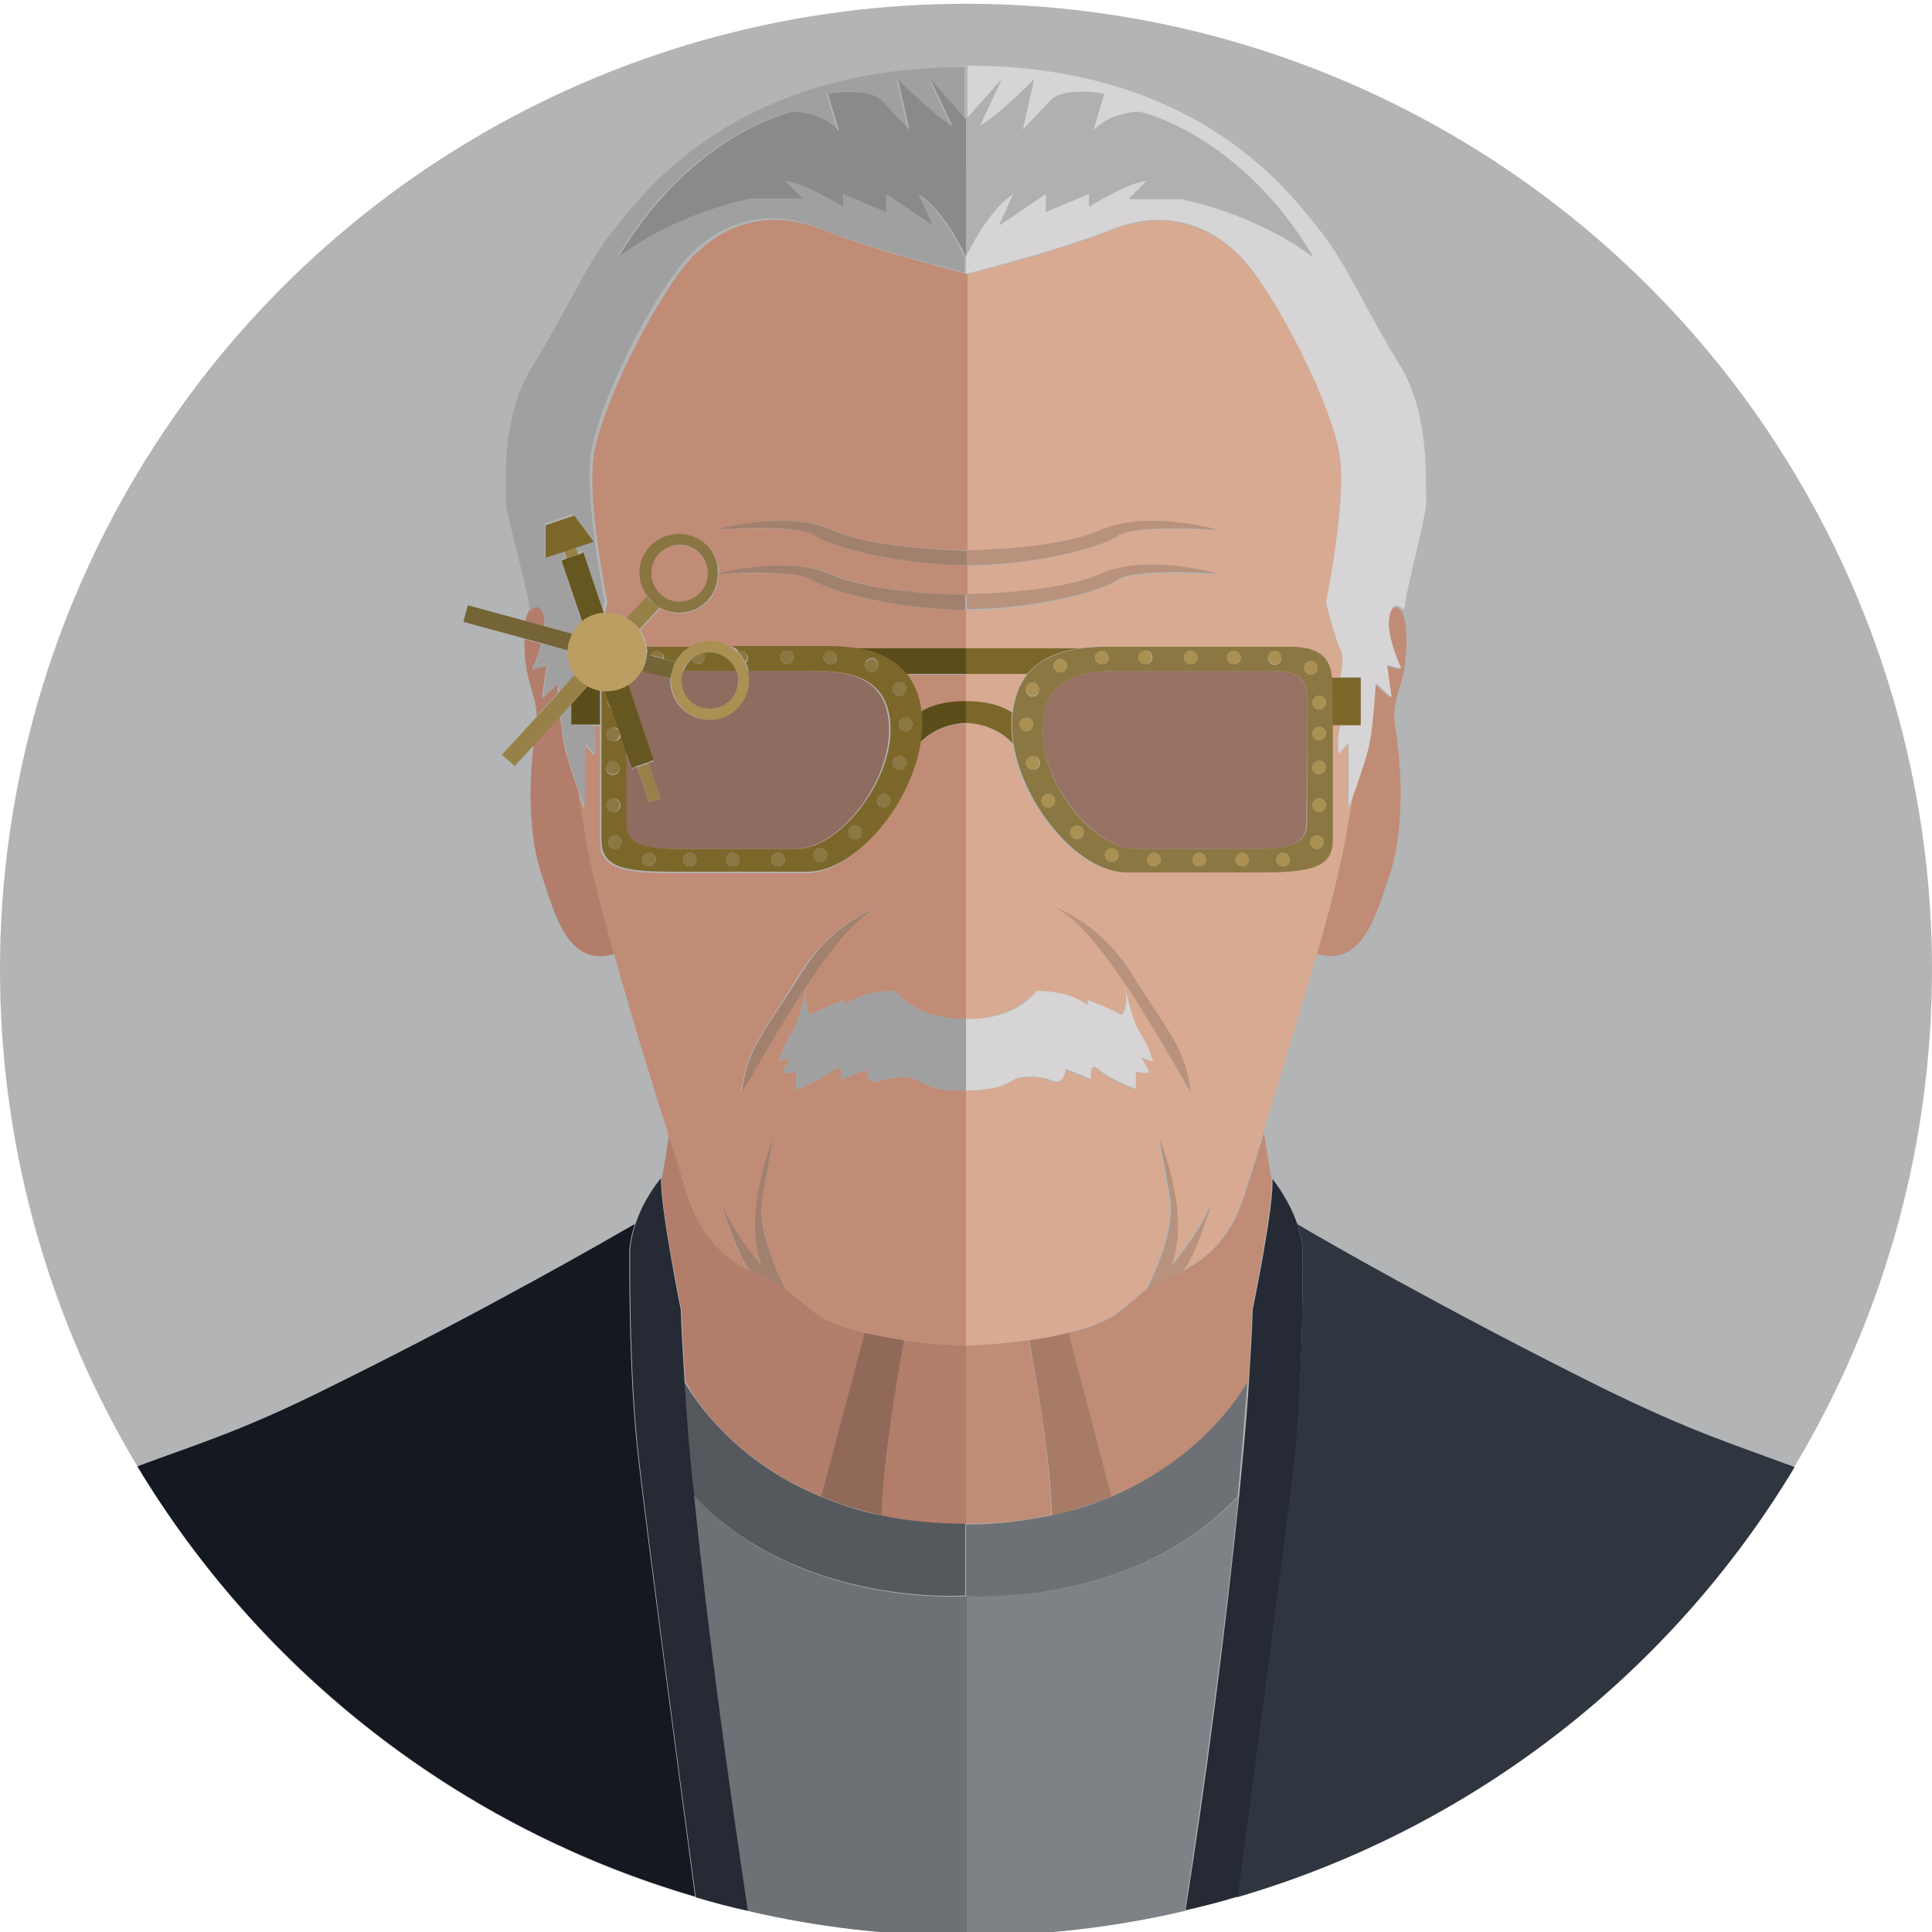 <svg id="Layer_1" xmlns="http://www.w3.org/2000/svg" width="256" height="256"><style>.st2{fill:#c08c76}.st4{fill:#d8aa91}.st5{fill:#b8927d}.st6{fill:#d6d4d4}.st8{fill:#b27d6b}.st10{fill:#a1806e}.st11{fill:#a0a0a1}.st14{fill:#6d7175}.st16{fill:#252a34}.st19{fill:#7c672a}.st21{fill:#8b7742}.st22{fill:#aa9052}.st23{fill:#5b4d19}.st24{opacity:.6;fill:#773d29}.st25{fill:#988149}.st26{fill:#665620}.st28{fill:#746436}</style><g id="XMLID_5_"><circle id="XMLID_134_" cx="128" cy="128.5" r="128" fill="#b2b4b5"/><g id="XMLID_3_"><path id="XMLID_4_" d="M128 239.5v17-17z" fill="none"/><path id="XMLID_156_" class="st2" d="M136.3 177.5c-4.3.6-7.9.7-8.3.7v23.7c4.2 0 7.9-.4 11.3-1.2-.2-7.1-1.8-17.1-3-23.2z"/><path id="XMLID_157_" class="st2" d="M156.5 168.5c-.2.1-.4.2-.7.3-1.5.7-3.8 2-3.8 2-.8.6-1.9 1.6-3.5 2.9-1.6 1.3-4.2 2.3-6.9 2.9l5.7 21.7c11-4.6 16.4-12.4 18.1-15.2.2-3.3.4-6.4.5-9.5 0 0 2.8-13.9 2.6-17.4v.1c-.4-2.1-.7-4.2-1-6.2-1 3.3-1.9 6.2-2.6 8.3-1.9 6.2-5.8 8.9-8.4 10.1z"/><path id="XMLID_158_" d="M147.3 198.3l-5.7-21.7c-1.7.4-3.5.7-5.2 1 1.1 6.1 2.8 16.1 3 23.3 2.8-.8 5.5-1.6 7.9-2.6z" fill="#a87b67"/><path id="XMLID_159_" class="st2" d="M184 81.4c-.8 2.5 1.5 7.3 1.5 7.3l-1.9-.5.6 4.3-2.1-1.9s-.3 5.3-.8 7.9c-.3 1.6-1.3 4.5-2 6.5-.4 2.2-.7 4.2-1 5.9-.6 3.6-2 9.3-3.8 15.5 6.1 1.7 7.8-5.1 9.6-10.4 2.1-6.1 1.6-14.5.8-19.5-.8-4.9 1.9-5.3 1.4-13.4-.1-.9-.3-1.6-.6-2.1-.4-.5-1.1-1.1-1.7.4z"/><path id="XMLID_160_" class="st4" d="M136.1 89.3H128v3.6c3.3 0 5.2.9 6.1 1.5.3-2.2 1-3.8 2-5.1z"/><path id="XMLID_161_" class="st4" d="M143.2 85.9c1.1-.1 2.1-.2 3.1-.2h24.6c4.3 0 5.3 1.9 5.5 4.1h1.2c.3-1.4.4-2.9.1-3.5-.8-1.4-2-6.4-2-6.4s2.7-13.5 1.8-19.6c-1-6.1-6.5-17.6-11.2-23.9-4.6-6.4-11.5-8.9-19-5.9-7.3 2.9-18.6 5.7-19.3 5.9V73c.7 0 12-.1 17.8-2.7 6.1-2.7 15.5 0 15.5 0s-10.9-.9-13.3.8c-2.4 1.6-11.5 3.9-20.1 3.9v3.9c.7 0 12-.1 17.8-2.7 6.1-2.7 15.5 0 15.5 0s-10.9-.9-13.3.8c-2.4 1.6-11.5 3.9-20.1 3.9v5.2l15.4-.2z"/><path id="XMLID_162_" class="st4" d="M156.5 168.5l-.6.3c.1-.1.3-.2.6-.3z"/><path id="XMLID_165_" class="st4" d="M179.4 105c-.4 1.2-.8 2.1-.8 2.1v-8.6l-1.3 1.5c-.2-1.2 0-2.7.2-3.9h-1.1v15.2c0 3.4-2.2 4.3-9.1 4.3h-18.2c-6.3 0-13.7-8.8-15-17.1-2.6-2.8-6-2.7-6.2-2.7V135c.4 0 6 .3 9.4-3.7 0 0 4.3-.1 6.7 1.9v-.7s3.2 1.2 4.1 1.8c.8.6 1.1-1.4 1-3 0 0 1 4.2 1.9 5.6 1 1.4 1.7 3.8 1.7 3.8l-1.6-.6s1 1.6 1 1.9c0 .4-1.7 0-1.7 0v2.4s-3.6-1.4-4.9-2.6c-1.3-1.2-1 1.3-1 1.3l-3.4-1.4s-.1 2.2-1.7 1.6c-1.6-.6-3.7-.8-5-.2-1.3.6-2 1.4-6.5 1.4v33.8c.4 0 4-.1 8.3-.7 1.7-.2 3.5-.5 5.2-1 2.8-.7 5.3-1.6 6.9-2.9 1.6-1.3 2.8-2.3 3.5-2.9 0 0 3.8-7.3 3.1-11.7-.7-4.4-1.5-8.3-1.5-8.3s4.3 10.1 1.6 17c0 0 3.5-4 5.4-8.4 0 0-2.7 8.6-4.1 9.1 2.7-1.2 6.6-3.9 8.5-10.2.7-2.1 1.6-5 2.6-8.3 2.1-6.9 4.8-15.7 7.1-23.6 1.8-6.3 3.2-11.9 3.8-15.5.3-1.7.7-3.7 1.1-5.9zm-29.9 26c-2.4-3.5-6.5-9.8-10.4-11 0 0 6.4 1.7 10.9 9.1s7 9.7 7.7 15.7c.1 0-5.4-9.7-8.2-13.8z"/><path id="XMLID_166_" class="st5" d="M156.5 168.5c1.4-.5 4.1-9.1 4.1-9.1-1.9 4.4-5.4 8.4-5.4 8.4 2.7-6.9-1.6-17-1.6-17s.8 3.8 1.5 8.3c.7 4.4-3.1 11.7-3.1 11.7s2.3-1.3 3.8-2c.3-.2.5-.2.7-.3z"/><path id="XMLID_167_" class="st6" d="M132.7 10.6l-2.9 6.2c3.1-1.9 7.2-6.2 7.2-6.2l-1.5 6.7 3.6-3.8c1.7-1.9 7.2-1 7.2-1l-1.5 5c2.2-2.6 6.2-2.6 6.2-2.6s13.2 2.8 23 19.2c-8-6-17.5-7.7-17.5-7.7h-6.9L152 24c-2.2 0-7.7 3.4-7.7 3.4v-1.7l-5.7 2.4v-2.4l-6.2 4.2 1.9-4.2c-3.4 2.2-5.9 7.6-6.3 8.3v2.3c.7-.2 12-3 19.3-5.9 7.5-3 14.4-.5 19 5.9s10.2 17.9 11.2 23.9c1 6.1-1.8 19.6-1.8 19.6s1.2 5 2 6.4c.3.6.2 2-.1 3.5h2.7V96h-2.7c-.3 1.3-.4 2.7-.2 3.9l1.3-1.5v8.6s.3-.9.8-2.1c.7-2 1.7-4.9 2-6.5.5-2.6.8-7.9.8-7.9l2.1 1.9-.6-4.3 1.9.5s-2.3-4.8-1.5-7.3c.5-1.6 1.3-1 1.9-.5 0-2.1 3.1-12.9 2.9-14.8-.2-1.9.6-10.9-3.5-17.6-4.2-6.7-7.3-13.9-10.7-18-3.4-4.1-15.5-21.7-46.6-21.7v6.9l4.5-5z"/><path id="XMLID_169_" class="st5" d="M128 74.9c8.6 0 17.7-2.2 20.1-3.9 2.4-1.6 13.3-.8 13.3-.8s-9.4-2.7-15.5 0c-5.9 2.6-17.1 2.7-17.8 2.7v2z"/><path id="XMLID_170_" class="st5" d="M128 80.7c8.6 0 17.7-2.2 20.1-3.9 2.4-1.6 13.3-.8 13.3-.8s-9.4-2.7-15.5 0c-5.9 2.6-17.1 2.7-17.8 2.7v2z"/><path id="XMLID_171_" class="st6" d="M134.5 143c1.3-.6 3.5-.4 5 .2 1.6.6 1.7-1.6 1.7-1.6l3.4 1.4s-.4-2.5 1-1.3c1.3 1.2 4.9 2.6 4.9 2.6V142s1.7.4 1.7 0-1-1.9-1-1.9l1.6.6s-.7-2.4-1.7-3.8-1.9-5.6-1.9-5.6c.1 1.6-.1 3.6-1 3-.8-.6-4.1-1.8-4.1-1.8v.7c-2.4-2-6.7-1.9-6.7-1.9-3.4 4.1-9 3.7-9.4 3.7v9.5c4.6-.1 5.2-.9 6.5-1.5z"/><path id="XMLID_172_" class="st5" d="M150 129.1c-4.6-7.4-10.9-9.1-10.9-9.1 3.8 1.2 8 7.5 10.4 11 2.8 4.1 8.3 13.8 8.3 13.8-.7-6-3.2-8.3-7.8-15.7z"/><path id="XMLID_173_" d="M128 21.8v12.1c.3-.7 2.9-6.1 6.3-8.3l-1.9 4.2 6.2-4.2V28l5.7-2.4v1.7s5.5-3.4 7.7-3.4l-2.4 2.4h6.9S166 28 174 34c-9.8-16.4-23-19.2-23-19.2s-4 0-6.2 2.6l1.5-5s-5.5-1-7.2 1l-3.6 3.8 1.5-6.7s-4.1 4.3-7.2 6.2l2.9-6.2-4.6 5.2v6.1z" fill="#b0b0b0"/><path id="XMLID_174_" class="st8" d="M108.8 198.3l5.8-21.7c-2.8-.7-5.3-1.6-6.9-2.9-1.6-1.3-2.8-2.3-3.5-2.9 0 0-2.3-1.3-3.8-2l-.6-.3c-2.7-1.2-6.6-3.9-8.5-10.2-.7-2.1-1.6-5-2.6-8.3-.3 2-.6 4.1-1 6.1-.3 3.4 2.6 17.4 2.6 17.4.1 3.1.3 6.2.5 9.5 1.5 2.9 6.9 10.7 18 15.3z"/><path id="XMLID_175_" class="st8" d="M128 211.5v-33.2s-3.8-.1-8.3-.7c-1.1 6.1-2.8 16.1-3 23.3 3.4.7 7.1 1.2 11.3 1.2v37.4-28z"/><path id="XMLID_176_" d="M108.8 198.3c2.4 1 5 1.8 8 2.5.2-7.2 1.9-17.2 3-23.3-1.7-.2-3.5-.5-5.2-1l-5.8 21.8z" fill="#906958"/><path id="XMLID_178_" class="st8" d="M72 81.4c-.5-1.6-1.3-1-1.9-.5-.2.4-.4.8-.5 1.4l2.5.7c.1-.6.1-1.1-.1-1.6z"/><path id="XMLID_179_" class="st8" d="M73.9 90.6l-2.1 1.9.6-4.3-1.9.5s.8-1.6 1.2-3.4l-2.2-.6c-.1 5.8 1.6 7 1.6 10.2l2.8-3.1v-1.2z"/><path id="XMLID_180_" class="st8" d="M76.7 105c-.7-2-1.7-4.9-2-6.5-.2-1-.3-2.3-.5-3.6l-3.5 3.8c-.6 5-.7 12 1.1 17.3 1.8 5.4 3.5 12.2 9.6 10.4-1.8-6.3-3.2-11.9-3.8-15.5-.2-1.7-.6-3.7-.9-5.9z"/><circle id="XMLID_181_" class="st2" cx="90" cy="76" r="3.8"/><path id="XMLID_182_" class="st2" d="M80.5 81.2c.9 0 1.8.3 2.6.7l2.7-2.9c-1.4-2-1.3-4.7.4-6.5 1.9-2.1 5.2-2.3 7.4-.3 1.1 1 1.7 2.4 1.7 3.8 2-.5 9.7-2.2 15 .1 6.1 2.7 17.9 2.7 17.9 2.7v-3.9c-8.6 0-17.7-2.2-20.1-3.9-2.4-1.6-13.3-.8-13.3-.8s9.4-2.7 15.5 0 17.9 2.7 17.9 2.7V36.3s-11.8-2.9-19.3-5.9-14.4-.5-19 5.9-10.2 17.9-11.2 23.9c-1 6.1 1.8 19.6 1.8 19.6s-.1.5-.3 1.3v.1h.3z"/><path id="XMLID_185_" class="st2" d="M99.6 168.5c-1.4-.5-4.1-9.1-4.1-9.1 1.9 4.4 5.4 8.4 5.4 8.4-2.7-6.9 1.6-17 1.6-17s-.8 3.8-1.5 8.3c-.7 4.4 3.1 11.7 3.1 11.7.8.6 1.9 1.6 3.5 2.9 1.6 1.3 4.2 2.3 6.9 2.9 1.7.4 3.5.7 5.2 1 4.5.6 8.3.7 8.3.7v-33.8c-4.6 0-5.2-.8-6.5-1.4-1.3-.6-3.5-.4-5 .2-1.6.6-1.7-1.6-1.7-1.6l-3.4 1.4s.4-2.5-1-1.3c-1.3 1.2-4.9 2.6-4.9 2.6V142s-1.7.4-1.7 0 1-1.9 1-1.9l-1.6.6s.7-2.4 1.7-3.8 1.9-5.6 1.9-5.6c-.1 1.6.1 3.6 1 3 .8-.6 4.1-1.8 4.1-1.8v.7c2.4-2 6.7-1.9 6.7-1.9 3.5 4.2 9.4 3.7 9.4 3.7V80.8c-8.6 0-17.7-2.2-20.1-3.9-2.1-1.4-10.6-.9-12.7-.8 0 1.2-.4 2.5-1.3 3.5-1.7 1.8-4.4 2.2-6.4 1l-2.7 2.9c.5.7.8 1.4.9 2.3h5.8c1.2-.7 2.6-1 4.1-.6.5.1.9.3 1.3.6h12.9c1 0 2.1.1 3.1.2H128v3.4h-8.1c1 1.2 1.7 2.9 2 5.1.9-.6 2.8-1.5 6.1-1.5v2.9s-3.6-.2-6.2 2.7c-1.3 8.3-8.7 17.1-15 17.1H88.6c-6.9 0-9.1-1-9.1-4.3V96.2h-1c.3 1.3.4 2.7.2 3.9l-1.3-1.5v8.6s-.3-.9-.8-2.1c.4 2.2.7 4.2 1 5.9.6 3.6 2 9.3 3.8 15.5 2.2 7.9 4.9 16.7 7.1 23.6 1 3.3 1.9 6.2 2.6 8.3 1.9 6.2 5.8 8.9 8.5 10.1zm17.3-48.5c-3.8 1.2-8 7.5-10.4 11-2.8 4.1-8.3 13.8-8.3 13.8.7-6 3.2-8.3 7.7-15.7 4.7-7.4 11-9.1 11-9.1z"/><path id="XMLID_186_" class="st2" d="M100.2 168.7c-.2-.1-.5-.2-.6-.3.2.2.4.3.6.3z"/><path id="XMLID_187_" class="st10" d="M101 159c.7-4.4 1.5-8.3 1.5-8.3s-4.3 10.1-1.6 17c0 0-3.5-4-5.4-8.4 0 0 2.7 8.6 4.1 9.1l.6.3c1.5.7 3.8 2 3.8 2 .1 0-3.8-7.2-3-11.7z"/><path id="XMLID_188_" class="st11" d="M72 81.4c.1.5.2 1 .2 1.6l3.7 1c.3-.6.7-1.1 1.2-1.6l-2.8-8.2.7-.3-.3-.9-2.5.8v-4.4l3.8-1.3 2.6 3.5-2.5.8.3.9.7-.3 2.7 7.9c.2-.8.3-1.3.3-1.3S77.4 66.1 78.3 60c1-6.1 6.5-17.6 11.2-23.9 4.6-6.4 11.5-8.9 19-5.9s19.3 5.9 19.3 5.9V34s-2.7-6-6.3-8.4l1.9 4.2-6.2-4.2V28l-5.7-2.4v1.7s-5.5-3.4-7.7-3.4l2.4 2.4h-6.9S89.8 28 81.8 34c9.8-16.4 23-19.2 23-19.2s4 0 6.2 2.6l-1.5-5s5.5-1 7.2 1l3.6 3.8-1.5-6.7s4.1 4.3 7.2 6.2l-2.9-6.2 4.7 5.3V8.9c-31.1 0-43.2 17.6-46.6 21.7-3.4 4.2-6.5 11.3-10.7 18-4.2 6.7-3.4 15.6-3.5 17.6 0 1.9 3.2 12.7 3.2 14.8.5-.5 1.3-1.1 1.8.4z"/><path id="XMLID_189_" class="st11" d="M75.3 86.2l-3.5-.9c-.5 1.8-1.2 3.4-1.2 3.4l1.9-.5-.6 4.3 2.1-1.9s0 .5.1 1.2l1.7-1.9v-.1h.1l.4-.4c-.6-.8-.9-1.9-.9-3-.2-.1-.1-.1-.1-.2z"/><path id="XMLID_190_" class="st11" d="M75.7 93.3l-1.4 1.6c.1 1.3.3 2.6.5 3.6.3 1.6 1.3 4.5 2 6.5.4 1.2.8 2.1.8 2.1v-8.6l1.3 1.5c.2-1.2 0-2.7-.2-3.9h-2.8v-2.8z"/><path id="XMLID_191_" class="st10" d="M110.2 70.2c-6.1-2.7-15.5 0-15.5 0s10.9-.9 13.3.8c2.4 1.6 11.5 3.9 20.1 3.9V73c-.1-.1-11.9-.1-17.9-2.8z"/><path id="XMLID_192_" class="st10" d="M128 78.8s-11.8 0-17.9-2.7c-5.2-2.3-13-.6-15-.1v.1c2.2-.2 10.7-.6 12.7.8 2.4 1.6 11.5 3.9 20.1 3.9v-2z"/><path id="XMLID_193_" class="st11" d="M128 135s-5.9.5-9.4-3.7c0 0-4.3-.1-6.7 1.9v-.7s-3.2 1.2-4.1 1.8c-.8.6-1.1-1.4-1-3 0 0-1 4.2-1.9 5.6-1 1.4-1.7 3.8-1.7 3.8l1.6-.6s-1 1.6-1 1.9c0 .4 1.7 0 1.7 0v2.4s3.6-1.4 4.9-2.6c1.3-1.2 1 1.3 1 1.3l3.4-1.4s.1 2.2 1.7 1.6c1.6-.6 3.7-.8 5-.2 1.3.6 2 1.4 6.5 1.4V135z"/><path id="XMLID_194_" class="st10" d="M98.3 144.8s5.5-9.6 8.3-13.8c2.4-3.5 6.5-9.8 10.4-11 0 0-6.4 1.7-10.9 9.1-4.6 7.4-7.1 9.7-7.8 15.7z"/><path id="XMLID_195_" d="M128 21.8v-6l-4.7-5.3 2.9 6.2c-3.1-1.9-7.2-6.2-7.2-6.2l1.5 6.7-3.6-3.8c-1.7-1.9-7.2-1-7.2-1l1.5 5c-2.2-2.6-6.2-2.6-6.2-2.6S91.8 17.6 82 34c8-6 17.5-7.7 17.5-7.7h6.9L104 24c2.2 0 7.7 3.4 7.7 3.4v-1.7l5.7 2.4v-2.4l6.2 4.2-1.9-4.2C125.3 28 128 34 128 34V21.8z" fill="#898a8b"/><path id="XMLID_196_" d="M128 211.5v45c10 0 19.7-1.1 29-3.3 2.4-16 5.2-36 7.1-54.9-14.2 14.9-36.1 13.2-36.1 13.2z" fill="#7e8287"/><path id="XMLID_197_" class="st14" d="M147.3 198.3c-2.4 1-5 1.9-8 2.5-3.4.7-7.1 1.2-11.3 1.2v9.5s21.9 1.7 36-13.2c.5-5.2.9-10.3 1.3-15.2-1.6 2.8-7 10.5-18 15.2z"/><path id="XMLID_198_" d="M171.9 162.2c.3 1 .6 2.1.7 3.3 0 0 .2 16.5-1.2 28.1-1.2 10.3-4.4 34.7-7.5 57.8 31.2-9.1 57.5-29.7 73.9-57-8.3-3.1-13.7-4.7-25.7-10.6-20.7-10.3-37.4-19.9-40.2-21.6z" fill="#303640"/><path id="XMLID_199_" class="st16" d="M172.6 165.5c-.1-1.2-.4-2.2-.7-3.3-1.1-3.2-3-5.6-3.3-6v-.1c.3 3.4-2.6 17.4-2.6 17.4-.1 3.1-.3 6.2-.5 9.5-.3 4.9-.8 10-1.3 15.2-1.9 18.9-4.6 39-7.1 54.9 2.3-.5 4.6-1.1 6.9-1.8 3.1-23.2 6.3-47.5 7.5-57.8 1.3-11.6 1.1-28 1.1-28z"/><path id="XMLID_200_" class="st14" d="M128 211.5s-21.9 1.7-36-13.2c1.9 18.9 4.6 39 7.1 54.9 9.3 2.2 19 3.3 29 3.3v-45z"/><path id="XMLID_201_" d="M116.7 200.8c-2.9-.6-5.6-1.5-8-2.5-11.1-4.6-16.4-12.4-18.1-15.3.3 4.9.8 10 1.3 15.2 14.1 14.9 36 13.2 36 13.2v-9.5c-4.1 0-7.8-.4-11.2-1.1z" fill="#55595d"/><path id="XMLID_202_" d="M83.4 165.5c.1-1.2.4-2.2.7-3.3-2.8 1.6-19.5 11.3-40.2 21.5-12 6-17.4 7.5-25.7 10.6 16.4 27.2 42.7 47.9 73.9 57-3.1-23.2-6.3-47.5-7.5-57.8-1.4-11.6-1.2-28-1.2-28z" fill="#131821"/><path id="XMLID_203_" class="st16" d="M90.7 183c-.2-3.3-.4-6.4-.5-9.5 0 0-2.8-13.9-2.6-17.4 0 0-2.2 2.5-3.4 6.1-.3 1-.6 2.1-.7 3.3 0 0-.2 16.5 1.2 28.1 1.2 10.3 4.4 34.7 7.5 57.8 2.3.7 4.6 1.3 6.9 1.8-2.4-16-5.2-36-7.1-54.9-.6-5.2-1-10.3-1.3-15.3z"/><path id="XMLID_204_" class="st19" d="M176.5 92v4.1h3.8v-6.3h-3.9c.1.7.1 1.4.1 2.2z"/><path id="XMLID_205_" d="M173.2 93.4c0-2.3.1-4.5-4.6-4.5h-20.3c-4.5 0-10.2.6-10.2 7.8s6.9 15.8 12.5 15.8h15c5.7 0 7.5-.8 7.5-3.5s.1-13.3.1-15.6z" opacity=".6" fill="#844530"/><path id="XMLID_206_" class="st19" d="M143.2 85.9H128v3.4h8.1c1.8-2.1 4.4-3.1 7.1-3.4z"/><path id="XMLID_207_" class="st19" d="M134.2 98.5c-.1-.8-.2-1.6-.2-2.4 0-.6 0-1.2.1-1.7-.9-.6-2.8-1.5-6.1-1.5v2.9c.2 0 3.7 0 6.2 2.7z"/><path id="XMLID_210_" class="st21" d="M176.5 89.8c-.2-2.2-1.2-4.1-5.5-4.1h-24.6c-1 0-2.1.1-3.1.2-2.7.4-5.3 1.3-7.1 3.4-1 1.2-1.7 2.9-2 5.1-.1.5-.1 1.1-.1 1.7 0 .8.1 1.6.2 2.4 1.3 8.3 8.7 17.1 15 17.1h18.2c6.9 0 9.1-1 9.1-4.3V92c-.1-.8-.1-1.5-.1-2.2zm-2.6 3.3c0-.5.4-.9.9-.9s.9.4.9.9-.4.9-.9.9-.9-.4-.9-.9zm-8.3 19.4h-15c-5.7 0-12.5-8.5-12.5-15.8 0-7.2 5.7-7.8 10.2-7.8h20.3c4.8 0 4.6 2.2 4.6 4.5V109c0 2.7-1.9 3.5-7.6 3.5zm-26-24.3c0-.5.4-.9.9-.9s.9.4.9.9-.4.9-.9.9-.9-.5-.9-.9zm11.3-1.1c0-.5.4-.9.9-.9s.9.4.9.9-.4.9-.9.9-.9-.4-.9-.9zm22.8.5c.5 0 .9.4.9.9s-.4.9-.9.9-.9-.4-.9-.9.4-.9.9-.9zm-4.8-1.3c.5 0 .9.4.9.9s-.4.9-.9.9-.9-.4-.9-.9.5-.9.9-.9zm-5.4 0c.5 0 .9.4.9.9s-.4.8-.9.8-.9-.4-.9-.9.4-.8.9-.8zm-4.8.8c0 .5-.4.9-.9.9s-.9-.4-.9-.9.4-.9.9-.9c.5.1.9.5.9.9zm-12.7-.8c.5 0 .9.4.9.9s-.4.8-.9.8-.9-.4-.9-.9.4-.8.9-.8zm-9.2 4.2c.5 0 .9.4.9.9s-.4.9-.9.9-.9-.4-.9-.9c.1-.6.5-.9.9-.9zm-1.7 5.5c0-.5.4-.9.9-.9s.9.4.9.9-.4.9-.9.9-.9-.4-.9-.9zm.9 5.1c0-.5.4-.9.9-.9s.9.4.9.9-.4.9-.9.9-.9-.4-.9-.9zm2.9 5.9c-.5 0-.9-.4-.9-.9s.4-.9.9-.9.9.4.9.9-.4.9-.9.9zm3.8 4.2c-.5 0-.9-.4-.9-.9s.4-.9.9-.9.9.4.9.9-.4.9-.9.9zm4.6 3c-.5 0-.9-.4-.9-.9s.4-.9.9-.9.9.4.9.9-.4.9-.9.9zm5.6.6c-.5 0-.9-.4-.9-.9s.4-.9.9-.9.9.4.9.9-.4.9-.9.9zm6 0c-.5 0-.9-.4-.9-.9s.4-.9.9-.9.9.4.9.9-.4.9-.9.9zm5.7 0c-.5 0-.9-.4-.9-.9s.4-.9.9-.9.9.4.9.9-.4.9-.9.9zm5.4 0c-.5 0-.9-.4-.9-.9s.4-.9.9-.9.9.4.9.9-.4.9-.9.9zm4.5-2.3c-.5 0-.9-.4-.9-.9s.4-.9.9-.9.9.4.9.9-.4.9-.9.9zm.3-4.9c-.5 0-.9-.4-.9-.9s.4-.9.9-.9.9.4.9.9c-.1.5-.5.9-.9.9zm0-5c-.5 0-.9-.4-.9-.9s.4-.9.9-.9.9.4.9.9c-.1.5-.5.9-.9.9zm0-4.5c-.5 0-.9-.4-.9-.9s.4-.9.9-.9.9.4.9.9c-.1.5-.5.9-.9.9z"/><circle id="XMLID_233_" class="st22" cx="146" cy="87.1" r=".9"/><circle id="XMLID_234_" class="st22" cx="151.7" cy="87.1" r=".9"/><circle id="XMLID_235_" class="st22" cx="157.8" cy="87.1" r=".9"/><circle id="XMLID_236_" class="st22" cx="163.5" cy="87.1" r=".9"/><circle id="XMLID_237_" class="st22" cx="168.9" cy="87.1" r=".9"/><circle id="XMLID_238_" class="st22" cx="173.7" cy="88.5" r=".9"/><circle id="XMLID_239_" class="st22" cx="174.8" cy="93.1" r=".9"/><circle id="XMLID_240_" class="st22" cx="174.8" cy="97.2" r=".9"/><circle id="XMLID_241_" class="st22" cx="174.8" cy="101.7" r=".9"/><circle id="XMLID_242_" class="st22" cx="174.8" cy="106.7" r=".9"/><circle id="XMLID_243_" class="st22" cx="174.5" cy="111.6" r=".9"/><circle id="XMLID_244_" class="st22" cx="170" cy="113.9" r=".9"/><circle id="XMLID_245_" class="st22" cx="164.6" cy="113.9" r=".9"/><circle id="XMLID_246_" class="st22" cx="158.9" cy="113.9" r=".9"/><circle id="XMLID_247_" class="st22" cx="152.9" cy="113.9" r=".9"/><circle id="XMLID_248_" class="st22" cx="147.3" cy="113.3" r=".9"/><circle id="XMLID_249_" class="st22" cx="142.7" cy="110.3" r=".9"/><circle id="XMLID_250_" class="st22" cx="138.9" cy="106.1" r=".9"/><circle id="XMLID_251_" class="st22" cx="136.8" cy="101.1" r=".9"/><circle id="XMLID_252_" class="st22" cx="136" cy="96" r=".9"/><circle id="XMLID_253_" class="st22" cx="136.8" cy="91.3" r=".9"/><circle id="XMLID_254_" class="st22" cx="140.5" cy="88.2" r=".9"/><path id="XMLID_255_" class="st23" d="M79.5 91.5c-.6-.1-1.1-.3-1.6-.6l-2.2 2.4V96h3.8v-4.5z"/><path id="XMLID_256_" class="st23" d="M75.7 89.9l.1-.1h-.1z"/><path id="XMLID_257_" class="st24" d="M85.9 101.1l1.6 4.7-1.5.5-1.6-4.7-.7.3-.9-2.5v9.6c0 2.7 1.8 3.5 7.5 3.5h15c5.7 0 12.5-8.5 12.5-15.8 0-7.2-5.7-7.8-10.2-7.8H99c.2.8.2 1.7 0 2.6-.8 2.8-3.6 4.4-6.4 3.7-2.4-.7-3.9-2.9-3.8-5.3l-3.2-.9c-.3.1-.5.1-.8.2-.4.6-1 1.2-1.6 1.6l3.4 10.1-.7.2z"/><path id="XMLID_258_" class="st24" d="M90.5 88.9c0 .1-.1.2-.1.3-.5 2 .6 4.1 2.7 4.6 2 .5 4.1-.6 4.6-2.7.2-.8.2-1.6-.1-2.3-3.1.1-5.1.1-7.1.1z"/><path id="XMLID_259_" class="st23" d="M119.9 89.3h8.1v-3.4h-15.2c2.7.3 5.3 1.3 7.1 3.4z"/><path id="XMLID_260_" class="st23" d="M121.8 98.5c2.6-2.8 6.2-2.7 6.2-2.7v-2.9c-3.4 0-5.3.9-6.1 1.5.1.5.1 1.1.1 1.7-.1.8-.1 1.6-.2 2.4z"/><path id="XMLID_263_" class="st19" d="M98.2 86.3c.5 0 .9.4.9.9 0 .3-.1.5-.3.6.2.3.3.7.4 1.1h8.6c4.5 0 10.2.6 10.2 7.8s-6.9 15.8-12.5 15.8h-15c-5.7 0-7.5-.8-7.5-3.5v-9.6l-.7-2.2v.1c0 .5-.4.9-.9.9s-.9-.4-.9-.9.4-.9.9-.9c.3 0 .6.2.7.4l-1-2.9c-.4-.1-.6-.4-.6-.8 0-.2.1-.4.2-.5l-.3-1c-.2 0-.5 0-.7-.1v19.7c0 3.4 2.2 4.3 9.1 4.3H107c6.3 0 13.7-8.8 15-17.1.1-.8.2-1.6.2-2.4 0-.6 0-1.2-.1-1.7-.2-2.2-1-3.8-2-5.1-1.8-2.1-4.4-3.1-7.1-3.4-1.1-.1-2.1-.2-3.1-.2H97c.3.2.7.5.9.7h.3zm6.1 1.7c-.5 0-.9-.4-.9-.9s.4-.9.9-.9.9.4.9.9-.5.9-.9.9zm11.2 1c-.5 0-.9-.4-.9-.9s.4-.9.9-.9.9.4.9.9-.4.9-.9.9zm-34.3 11.9c.5 0 .9.4.9.9s-.4.9-.9.9-.9-.4-.9-.9c.1-.6.5-.9.9-.9zm-.8 5.8c0-.5.4-.9.9-.9s.9.4.9.9-.4.9-.9.9-.9-.4-.9-.9zm1.1 5.8c-.5 0-.9-.4-.9-.9s.4-.9.9-.9.9.4.9.9c-.1.5-.4.9-.9.9zm4.5 2.3c-.5 0-.9-.4-.9-.9s.4-.9.9-.9.9.4.9.9c-.1.5-.5.9-.9.9zm5.4 0c-.5 0-.9-.4-.9-.9s.4-.9.9-.9.9.4.9.9-.4.9-.9.9zm5.7 0c-.5 0-.9-.4-.9-.9s.4-.9.9-.9.9.4.9.9-.4.9-.9.9zm6 0c-.5 0-.9-.4-.9-.9s.4-.9.9-.9.9.4.9.9-.4.9-.9.9zm5.6-.6c-.5 0-.9-.4-.9-.9s.4-.9.9-.9.9.4.9.9-.4.9-.9.9zm4.6-3c-.5 0-.9-.4-.9-.9s.4-.9.9-.9.9.4.9.9-.4.9-.9.9zm3.8-4.2c-.5 0-.9-.4-.9-.9s.4-.9.9-.9.9.4.9.9c-.1.5-.5.9-.9.9zm2.1-5c-.5 0-.9-.4-.9-.9s.4-.9.9-.9.9.4.9.9-.5.9-.9.9zm1.7-6c0 .5-.4.9-.9.9s-.9-.4-.9-.9.4-.9.9-.9.9.5.9.9zm-1.7-3.8c-.5 0-.9-.4-.9-.9s.4-.9.9-.9.9.4.9.9c-.1.5-.5.9-.9.9zm-9.2-5.9c.5 0 .9.4.9.9s-.4.8-.9.8-.9-.4-.9-.9.4-.8.9-.8z"/><path id="XMLID_279_" class="st19" d="M85.7 86.7l.6.2c.1-.3.4-.6.8-.6.5 0 .9.4.9.9v.1l1.6.4c.4-.9 1.1-1.5 1.9-2h-5.8c0 .2.1.5.1.7-.1.1-.1.2-.1.3z"/><path id="XMLID_280_" class="st19" d="M95.1 86.5c-.7-.2-1.4-.2-2 0 .2.2.3.4.3.6 0 .5-.4.9-.9.9-.4 0-.8-.3-.8-.7-.5.4-.9 1-1.1 1.6h7.1c-.4-1.2-1.4-2.1-2.6-2.4z"/><path id="XMLID_281_" class="st19" d="M85 88.9c-.1.1-.1.2-.2.3.2-.1.5-.1.8-.2l-.6-.1z"/><circle id="XMLID_282_" class="st21" cx="110" cy="87.1" r=".9"/><circle id="XMLID_283_" class="st21" cx="104.3" cy="87.1" r=".9"/><path id="XMLID_284_" class="st21" d="M99 87.1c0-.5-.4-.9-.9-.9-.2 0-.3.1-.4.1.4.4.8.9 1 1.4.2-.1.3-.3.3-.6z"/><path id="XMLID_285_" class="st21" d="M92.5 88c.5 0 .9-.4.9-.9 0-.3-.1-.5-.3-.6-.5.1-1 .4-1.4.7 0 .5.3.8.8.8z"/><path id="XMLID_286_" class="st21" d="M87.9 87.1c0-.5-.4-.9-.9-.9-.4 0-.7.2-.8.6l1.6.4c.1 0 .1 0 .1-.1z"/><path id="XMLID_287_" class="st21" d="M80.4 93.1c0 .4.3.7.6.8l-.4-1.3c-.2.1-.2.3-.2.5z"/><path id="XMLID_288_" class="st21" d="M81.2 96.4c-.5 0-.9.4-.9.9s.4.9.9.9.9-.4.9-.9v-.1l-.1-.4c-.2-.2-.5-.4-.8-.4z"/><circle id="XMLID_289_" class="st21" cx="81.2" cy="101.7" r=".9"/><circle id="XMLID_290_" class="st21" cx="81.2" cy="106.7" r=".9"/><circle id="XMLID_291_" class="st21" cx="81.5" cy="111.6" r=".9"/><circle id="XMLID_292_" class="st21" cx="86" cy="113.9" r=".9"/><circle id="XMLID_293_" class="st21" cx="91.4" cy="113.9" r=".9"/><circle id="XMLID_294_" class="st21" cx="97.1" cy="113.9" r=".9"/><circle id="XMLID_295_" class="st21" cx="103.1" cy="113.9" r=".9"/><circle id="XMLID_296_" class="st21" cx="108.7" cy="113.3" r=".9"/><circle id="XMLID_297_" class="st21" cx="113.3" cy="110.3" r=".9"/><circle id="XMLID_298_" class="st21" cx="117.1" cy="106.1" r=".9"/><circle id="XMLID_299_" class="st21" cx="119.2" cy="101.1" r=".9"/><circle id="XMLID_300_" class="st21" cx="120" cy="96" r=".9"/><circle id="XMLID_301_" class="st21" cx="119.2" cy="91.3" r=".9"/><circle id="XMLID_302_" class="st21" cx="115.5" cy="88.2" r=".9"/><path id="XMLID_303_" transform="rotate(-18.702 75.64 73.286)" class="st25" d="M74.9 72.8h1.6v1h-1.6z"/><path id="XMLID_304_" transform="rotate(71.306 85.96 103.73)" class="st25" d="M83.5 102.9h4.9v1.6h-4.9z"/><path id="XMLID_305_" class="st26" d="M80 81.2l-2.7-8-.7.3-1.5.5-.7.3 2.8 8.2c.7-.7 1.7-1.2 2.8-1.3z"/><path id="XMLID_306_" class="st26" d="M81 93.9l1 2.9.1.3.7 2.2.9 2.5.7-.3 1.5-.5.7-.3-3.4-10.1c-.8.5-1.8.8-2.8.8h-.3l.3 1 .6 1.5z"/><path id="XMLID_307_" class="st19" d="M78.7 71.8l-2.6-3.5-3.8 1.3v4.3l2.5-.8 1.4-.5z"/><path id="XMLID_308_" class="st25" d="M85.7 79L83 81.9c.7.4 1.3.9 1.7 1.5l2.7-2.9c-.3-.2-.6-.4-.9-.7-.3-.2-.6-.5-.8-.8z"/><path id="XMLID_309_" class="st25" d="M75.7 93.3l2.2-2.4c-.7-.4-1.3-.9-1.7-1.5l-.4.4-.1.1-1.7 1.9-2.8 3.1-4.7 5.1 1.7 1.5 2.6-2.8 3.5-3.8 1.4-1.6z"/><path id="XMLID_312_" d="M93.5 72.1c-2.1-1.9-5.4-1.8-7.4.3-1.7 1.8-1.8 4.5-.4 6.5.2.3.5.6.8.9.3.3.6.5.9.7 2.1 1.2 4.8.8 6.4-1 .9-1 1.3-2.2 1.3-3.5v-.1c.1-1.4-.5-2.8-1.6-3.8zm-.7 6.4c-1.4 1.5-3.8 1.7-5.3.2-1.5-1.4-1.6-3.8-.2-5.3 1.4-1.5 3.8-1.7 5.3-.2 1.5 1.4 1.6 3.8.2 5.3z" fill="#897541"/><path id="XMLID_313_" class="st28" d="M75.3 86.2c0-.8.2-1.5.6-2.2l-3.7-1-2.5-.7-7.7-2.1-.6 2.2 8.1 2.2 2.2.6 3.6 1z"/><path id="XMLID_314_" class="st28" d="M88.9 89.9c0-.4.1-.8.2-1.1.1-.4.3-.7.4-1.1l-1.6-.4-1.6-.4-.6-.2c0 .8-.3 1.5-.6 2.2l.6.2 3.2.8z"/><path id="XMLID_317_" class="st22" d="M89.5 87.7c-.2.3-.3.7-.4 1.1-.1.4-.2.8-.2 1.1-.1 2.4 1.4 4.6 3.8 5.3 2.8.8 5.6-.9 6.4-3.7.2-.9.2-1.8 0-2.6-.1-.4-.2-.7-.4-1.1-.3-.5-.6-1-1-1.4-.3-.3-.6-.5-.9-.7-.4-.2-.8-.5-1.3-.6-1.4-.4-2.9-.1-4.1.6-.8.5-1.5 1.2-1.9 2zm8.2 3.4c-.5 2-2.6 3.2-4.6 2.7-2-.5-3.2-2.6-2.7-4.6 0-.1.1-.2.1-.3.2-.6.6-1.2 1.1-1.6.4-.4.9-.6 1.4-.7.6-.2 1.3-.2 2 0 1.2.3 2.2 1.3 2.6 2.4.3.6.4 1.4.1 2.1z"/><path id="XMLID_318_" d="M83 81.9c-.8-.4-1.6-.7-2.6-.7h-.5c-1.1.1-2.1.5-2.9 1.2-.5.4-.9 1-1.2 1.6-.3.7-.6 1.4-.6 2.2v.2c0 1.1.3 2.1.9 3 .4.6 1 1.1 1.7 1.5.5.3 1 .5 1.6.6.2 0 .5.1.7.1h.3c1 0 2-.3 2.8-.8.6-.4 1.2-.9 1.6-1.6.1-.1.1-.2.2-.3.4-.7.6-1.4.6-2.2v-.3c0-.2 0-.5-.1-.7-.1-.8-.4-1.6-.9-2.3-.3-.6-.9-1.1-1.6-1.5z" fill="#bc9e63"/></g></g></svg>